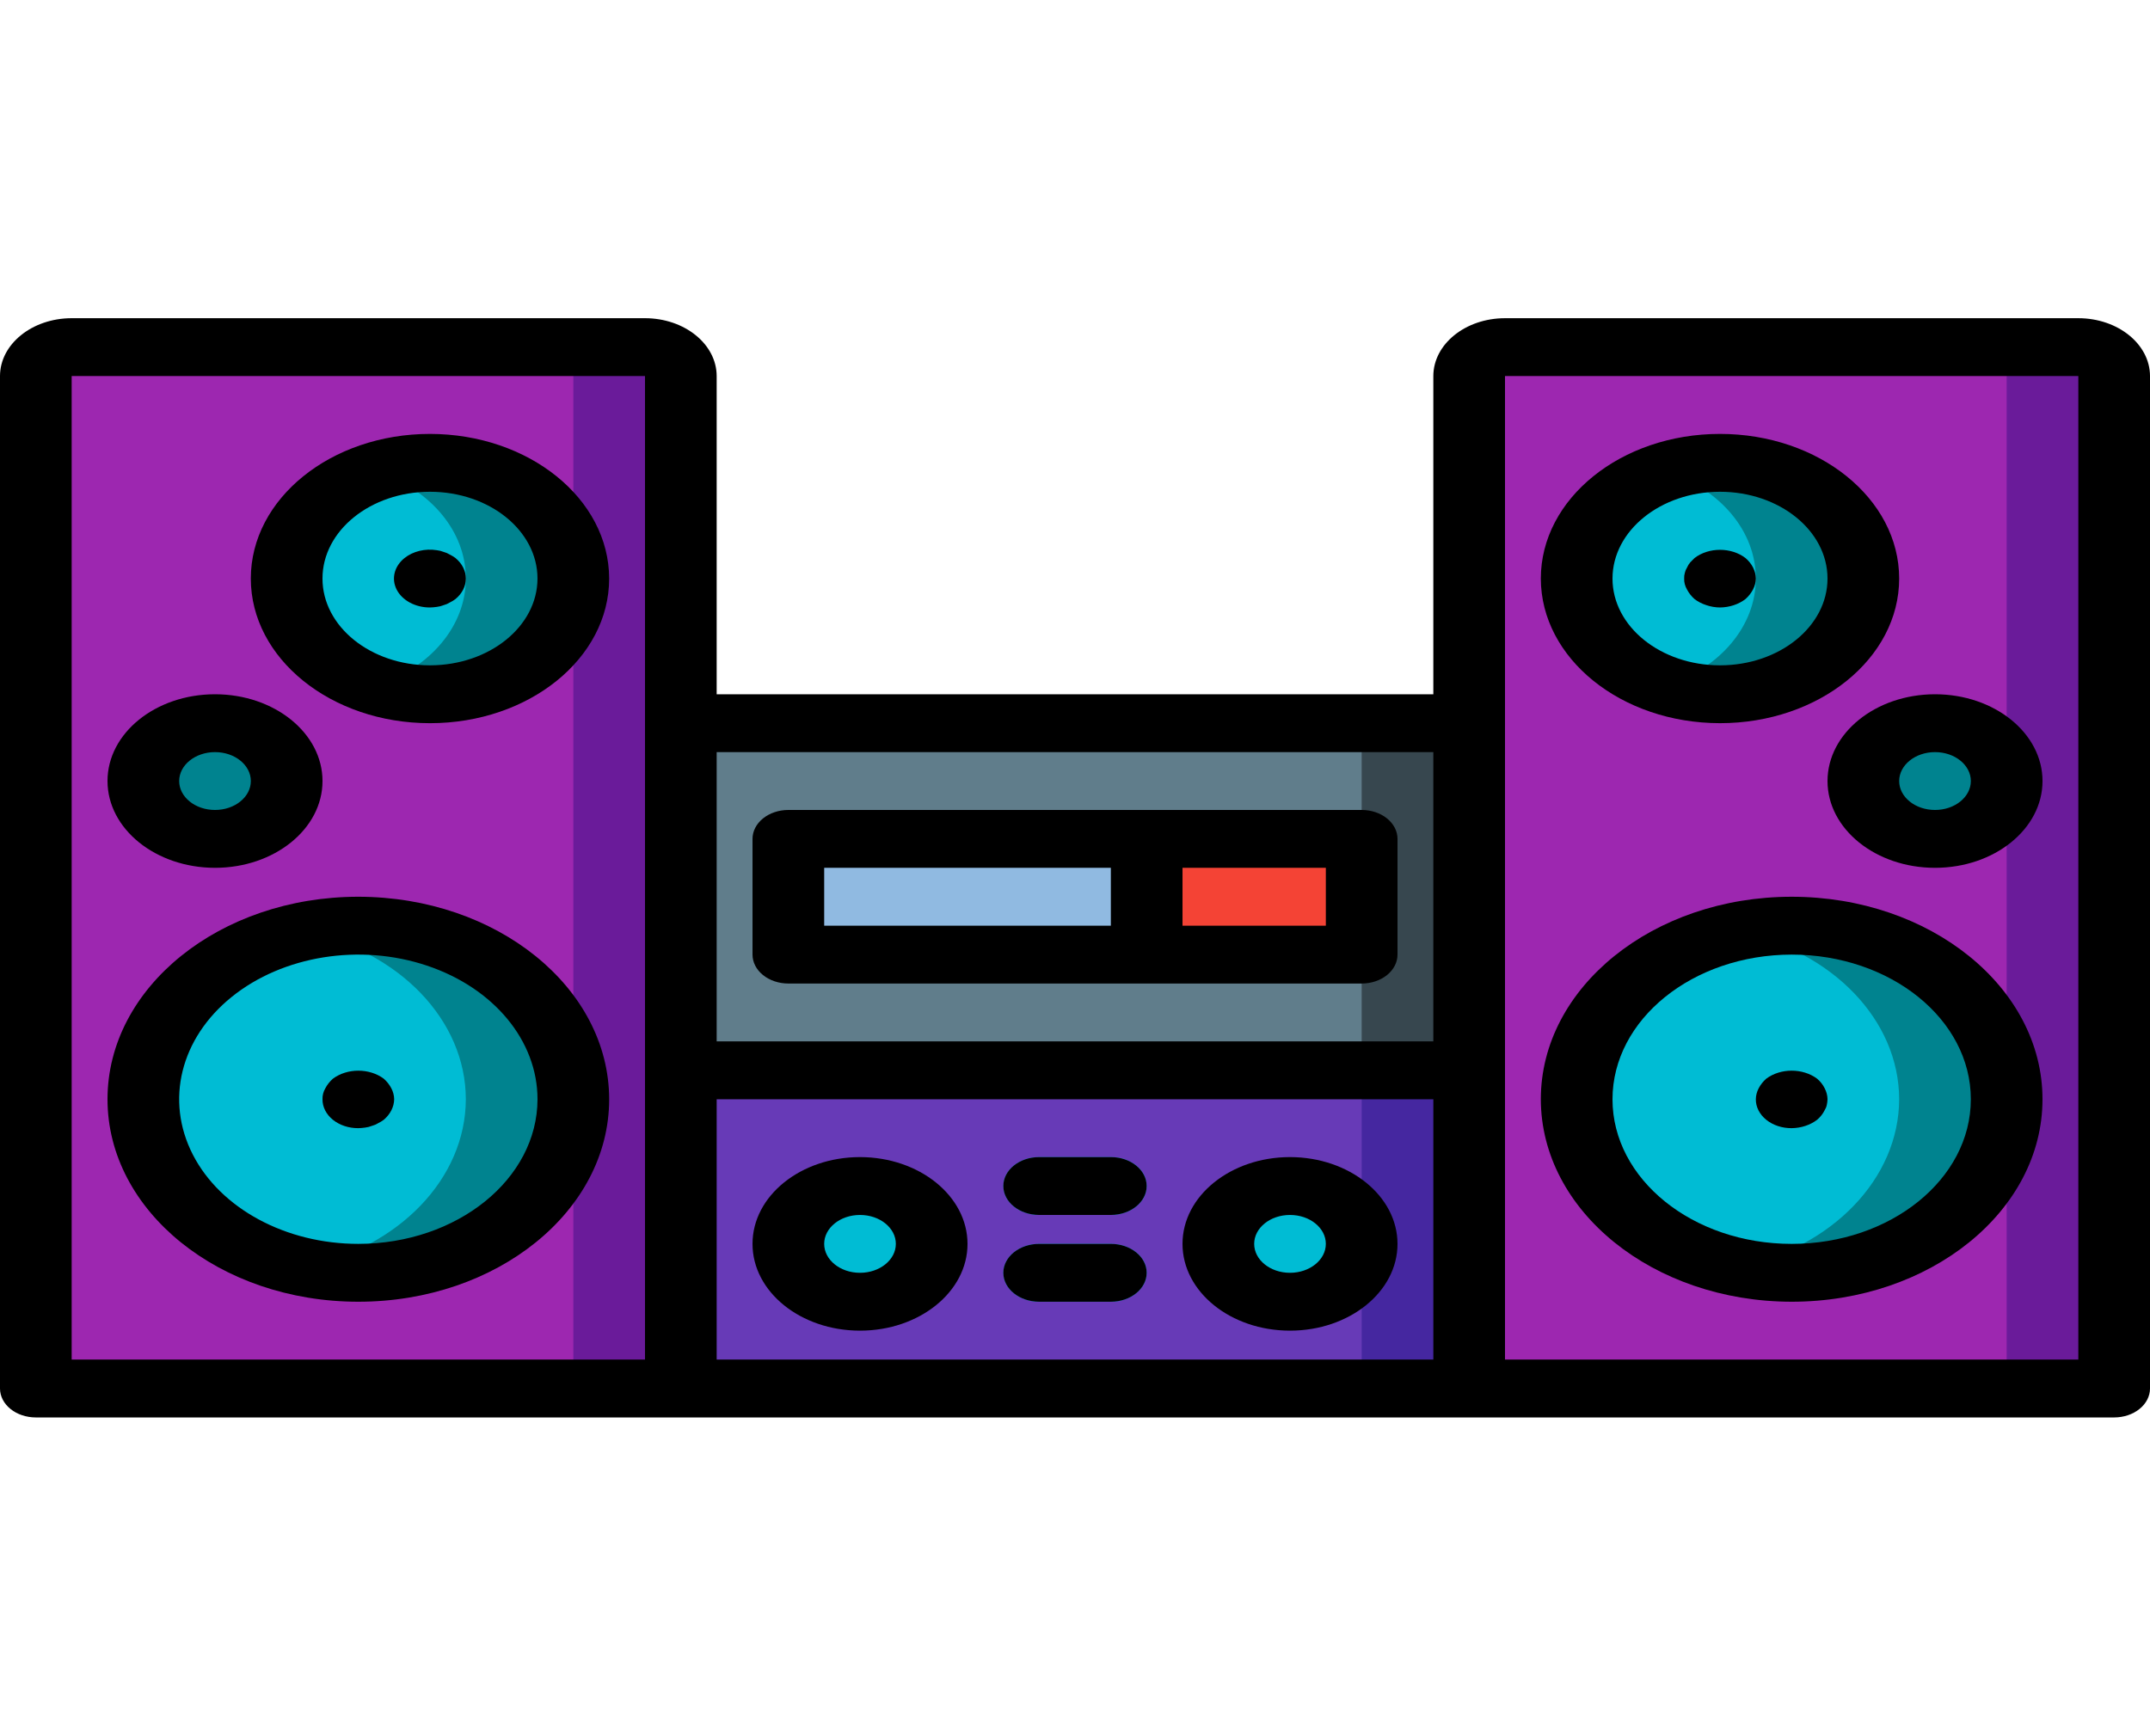 <svg viewBox="0 0 296 239" fill="none" xmlns="http://www.w3.org/2000/svg">
<g id="caixas-de-som 1" clip-path="url(#clip0)">
<g id="Group">
<g id="Group_2">
<g id="Group_3">
<path id="Vector" d="M9.867 47.8H88.8C91.525 47.8 93.734 49.583 93.734 51.783V191.2H4.934V51.783C4.934 49.583 7.143 47.8 9.867 47.8Z" fill="#6A1B9A"/>
<path id="Vector_2" d="M291.066 191.2H202.266V51.783C202.266 49.583 204.474 47.8 207.199 47.8H286.132C288.857 47.8 291.065 49.583 291.065 51.783V191.2H291.066Z" fill="#6A1B9A"/>
</g>
<g id="Group_4">
<path id="Vector_3" d="M9.437 47.8H74.43C76.917 47.8 78.934 49.428 78.934 51.436V191.2H4.934V51.436C4.934 49.428 6.95 47.8 9.437 47.8Z" fill="#9D27B0"/>
<path id="Vector_4" d="M276.266 191.2H202.266V51.436C202.266 49.428 204.282 47.8 206.769 47.8H271.762C274.249 47.8 276.266 49.428 276.266 51.436V191.2Z" fill="#9D27B0"/>
</g>
<path id="Vector_5" d="M207.201 139.417H88.801V191.2H207.201V139.417Z" fill="#4527A0"/>
<path id="Vector_6" d="M187.468 139.417H93.734V191.2H187.468V139.417Z" fill="#673AB7"/>
<path id="Vector_7" d="M207.201 99.583H88.801V147.383H207.201V99.583Z" fill="#37474F"/>
<path id="Vector_8" d="M187.468 99.583H93.734V147.383H187.468V99.583Z" fill="#607D8B"/>
<path id="Vector_9" d="M78.934 151.367C78.922 164.562 65.677 175.257 49.334 175.267C46.839 175.261 44.353 175.006 41.934 174.51C28.868 171.794 19.734 162.281 19.734 151.387C19.734 140.492 28.868 130.979 41.934 128.264C44.346 127.734 46.835 127.466 49.334 127.467C65.677 127.477 78.922 138.171 78.934 151.367Z" fill="#00838F"/>
<path id="Vector_10" d="M49.333 155.35C48.021 155.36 46.759 154.944 45.831 154.194C44.903 153.445 44.387 152.426 44.4 151.367C44.382 150.843 44.517 150.324 44.795 149.851C45.045 149.369 45.395 148.925 45.83 148.538C47.808 147.064 50.857 147.064 52.836 148.538C53.271 148.925 53.621 149.369 53.871 149.851C54.125 150.331 54.259 150.846 54.266 151.367C54.247 152.421 53.736 153.431 52.836 154.195C52.594 154.375 52.329 154.536 52.045 154.671C51.794 154.83 51.51 154.952 51.207 155.031C50.912 155.151 50.595 155.233 50.267 155.271C49.959 155.316 49.647 155.342 49.333 155.35Z" fill="#7F8C8D"/>
<path id="Vector_11" d="M78.932 79.667C78.933 83.892 76.855 87.946 73.153 90.935C69.452 93.923 64.432 95.601 59.198 95.6C56.656 95.616 54.137 95.209 51.798 94.405C44.346 91.986 39.465 86.152 39.465 79.667C39.465 73.182 44.346 67.348 51.798 64.929C54.137 64.125 56.656 63.718 59.198 63.734C64.432 63.732 69.452 65.411 73.153 68.4C76.855 71.388 78.933 75.44 78.932 79.667Z" fill="#00838F"/>
<path id="Vector_12" d="M59.2 83.65C57.205 83.644 55.409 82.672 54.644 81.184C53.88 79.697 54.294 77.984 55.697 76.838C56.864 75.91 58.525 75.507 60.134 75.763C60.461 75.8 60.778 75.88 61.073 76C61.376 76.08 61.66 76.202 61.911 76.36C62.195 76.497 62.46 76.657 62.702 76.838C64.61 78.409 64.61 80.924 62.702 82.495C62.46 82.675 62.195 82.835 61.911 82.971C61.66 83.129 61.376 83.251 61.073 83.331C60.778 83.451 60.461 83.532 60.134 83.571C59.826 83.616 59.513 83.642 59.2 83.65Z" fill="#7F8C8D"/>
<g id="Group_5">
<path id="Vector_13" d="M29.601 115.517C35.05 115.517 39.468 111.95 39.468 107.55C39.468 103.15 35.05 99.583 29.601 99.583C24.152 99.583 19.734 103.15 19.734 107.55C19.734 111.95 24.152 115.517 29.601 115.517Z" fill="#00838F"/>
<path id="Vector_14" d="M276.266 151.367C276.254 164.562 263.009 175.257 246.666 175.267C244.171 175.261 241.685 175.006 239.266 174.51C226.2 171.794 217.066 162.281 217.066 151.387C217.066 140.492 226.2 130.979 239.266 128.264C241.678 127.734 244.167 127.466 246.666 127.467C263.008 127.477 276.253 138.171 276.266 151.367Z" fill="#00838F"/>
</g>
<path id="Vector_15" d="M246.668 155.35C245.355 155.36 244.093 154.944 243.165 154.194C242.238 153.445 241.722 152.426 241.735 151.367C241.742 150.846 241.876 150.331 242.129 149.851C242.38 149.369 242.73 148.925 243.165 148.538C245.143 147.064 248.192 147.064 250.171 148.538C250.617 148.918 250.968 149.364 251.207 149.851C251.46 150.331 251.594 150.846 251.601 151.367C251.594 151.634 251.56 151.9 251.5 152.162C251.449 152.412 251.349 152.654 251.207 152.88C250.968 153.367 250.616 153.813 250.171 154.195C249.224 154.921 247.973 155.333 246.668 155.35Z" fill="#7F8C8D"/>
<path id="Vector_16" d="M256.533 79.667C256.534 83.892 254.456 87.946 250.755 90.935C247.054 93.923 242.034 95.601 236.8 95.6C234.258 95.616 231.739 95.209 229.4 94.405C221.948 91.986 217.066 86.152 217.066 79.667C217.066 73.182 221.948 67.348 229.4 64.929C231.739 64.125 234.258 63.718 236.8 63.734C242.033 63.732 247.054 65.411 250.755 68.4C254.456 71.388 256.535 75.44 256.533 79.667Z" fill="#00838F"/>
<path id="Vector_17" d="M236.8 83.65C236.155 83.643 235.519 83.535 234.926 83.331C234.322 83.138 233.769 82.855 233.297 82.495C232.862 82.107 232.511 81.662 232.261 81.18C231.984 80.708 231.848 80.189 231.866 79.667C231.853 79.399 231.885 79.13 231.963 78.869C232.018 78.62 232.119 78.378 232.262 78.151C232.369 77.898 232.518 77.657 232.705 77.436C232.902 77.236 233.1 77.037 233.298 76.839C235.262 75.336 238.338 75.336 240.303 76.839C241.203 77.603 241.714 78.613 241.734 79.667C241.726 80.187 241.591 80.701 241.339 81.18C241.088 81.663 240.738 82.108 240.303 82.495C239.356 83.221 238.105 83.634 236.8 83.65Z" fill="#7F8C8D"/>
<path id="Vector_18" d="M266.402 115.517C271.851 115.517 276.269 111.95 276.269 107.55C276.269 103.15 271.851 99.583 266.402 99.583C260.953 99.583 256.535 103.15 256.535 107.55C256.535 111.95 260.953 115.517 266.402 115.517Z" fill="#00838F"/>
<g id="Group_6">
<path id="Vector_19" d="M64.134 151.367C64.103 162.257 54.986 171.762 41.934 174.51C28.868 171.794 19.734 162.281 19.734 151.387C19.734 140.492 28.868 130.979 41.934 128.264C54.988 130.982 64.117 140.482 64.134 151.367Z" fill="#00BCD4"/>
<path id="Vector_20" d="M64.135 79.667C64.149 86.155 59.262 91.995 51.802 94.405C44.35 91.986 39.469 86.152 39.469 79.667C39.469 73.182 44.35 67.348 51.802 64.929C59.263 67.339 64.149 73.178 64.135 79.667Z" fill="#00BCD4"/>
<path id="Vector_21" d="M261.466 151.367C261.435 162.257 252.318 171.762 239.266 174.51C226.2 171.794 217.066 162.281 217.066 151.387C217.066 140.492 226.2 130.979 239.266 128.264C252.32 130.982 261.448 140.482 261.466 151.367Z" fill="#00BCD4"/>
<path id="Vector_22" d="M241.733 79.667C241.747 86.155 236.86 91.995 229.4 94.405C221.948 91.986 217.066 86.152 217.066 79.667C217.066 73.182 221.948 67.348 229.4 64.929C236.86 67.339 241.747 73.178 241.733 79.667Z" fill="#00BCD4"/>
</g>
<path id="Vector_23" d="M187.467 115.517H157.867V131.45H187.467V115.517Z" fill="#F44335"/>
<path id="Vector_24" d="M157.868 115.517H108.535V131.45H157.868V115.517Z" fill="#90BAE1"/>
<g id="Group_7">
<path id="Vector_25" d="M118.402 179.25C123.851 179.25 128.269 175.683 128.269 171.283C128.269 166.883 123.851 163.316 118.402 163.316C112.953 163.316 108.535 166.883 108.535 171.283C108.535 175.683 112.953 179.25 118.402 179.25Z" fill="#00BCD4"/>
<path id="Vector_26" d="M177.601 179.25C183.051 179.25 187.468 175.683 187.468 171.283C187.468 166.883 183.051 163.316 177.601 163.316C172.152 163.316 167.734 166.883 167.734 171.283C167.734 175.683 172.152 179.25 177.601 179.25Z" fill="#00BCD4"/>
<path id="Vector_27" d="M152.937 167.3H143.07C140.345 167.3 138.137 165.516 138.137 163.317C138.137 161.117 140.346 159.333 143.07 159.333H152.937C155.661 159.333 157.87 161.117 157.87 163.317C157.87 165.516 155.661 167.3 152.937 167.3Z" fill="#00BCD4"/>
<path id="Vector_28" d="M152.937 179.25H143.07C140.345 179.25 138.137 177.466 138.137 175.267C138.137 173.067 140.346 171.284 143.07 171.284H152.937C155.661 171.284 157.87 173.067 157.87 175.267C157.87 177.467 155.661 179.25 152.937 179.25Z" fill="#00BCD4"/>
</g>
</g>
<g id="Group_8">
<path id="Vector_29" d="M49.334 123.483C30.262 123.483 14.801 135.967 14.801 151.367C14.801 166.766 30.262 179.25 49.334 179.25C68.406 179.25 83.867 166.766 83.867 151.367C83.845 135.975 68.397 123.502 49.334 123.483ZM49.334 171.283C39.357 171.283 30.363 166.431 26.545 158.988C22.727 151.546 24.837 142.98 31.892 137.283C38.947 131.587 49.556 129.883 58.774 132.966C67.991 136.049 74.001 143.312 74.001 151.367C73.985 162.361 62.95 171.271 49.334 171.283Z" fill="black"/>
<path id="Vector_30" d="M52.836 148.539C50.858 147.065 47.809 147.065 45.831 148.539C45.396 148.926 45.045 149.37 44.795 149.852C44.517 150.325 44.382 150.844 44.4 151.367C44.387 152.427 44.903 153.446 45.831 154.195C46.759 154.944 48.021 155.36 49.333 155.35C49.647 155.343 49.959 155.316 50.268 155.27C50.595 155.232 50.913 155.151 51.208 155.031C51.511 154.952 51.794 154.83 52.046 154.671C52.329 154.536 52.594 154.376 52.836 154.195C53.736 153.431 54.247 152.421 54.267 151.367C54.259 150.846 54.125 150.331 53.872 149.851C53.622 149.37 53.271 148.926 52.836 148.539Z" fill="black"/>
<path id="Vector_31" d="M59.198 59.75C45.575 59.75 34.531 68.667 34.531 79.667C34.531 90.666 45.575 99.584 59.198 99.584C72.821 99.584 83.865 90.666 83.865 79.667C83.849 68.672 72.815 59.763 59.198 59.75ZM59.198 91.617C51.025 91.617 44.398 86.266 44.398 79.667C44.398 73.067 51.025 67.717 59.198 67.717C67.372 67.717 73.998 73.067 73.998 79.667C73.989 86.264 67.368 91.609 59.198 91.617Z" fill="black"/>
<path id="Vector_32" d="M61.913 76.36C61.661 76.202 61.377 76.08 61.074 76C60.779 75.88 60.462 75.799 60.135 75.763C58.526 75.507 56.865 75.91 55.698 76.838C54.275 77.978 53.847 79.7 54.615 81.194C55.384 82.689 57.196 83.659 59.2 83.65C59.513 83.642 59.826 83.616 60.135 83.57C60.462 83.532 60.779 83.451 61.074 83.331C61.377 83.251 61.661 83.129 61.913 82.971C62.196 82.835 62.461 82.675 62.703 82.494C64.611 80.924 64.611 78.409 62.703 76.838C62.461 76.657 62.196 76.497 61.913 76.36Z" fill="black"/>
<path id="Vector_33" d="M29.601 119.5C37.774 119.5 44.401 114.15 44.401 107.55C44.401 100.951 37.774 95.6 29.601 95.6C21.427 95.6 14.801 100.951 14.801 107.55C14.809 114.147 21.431 119.493 29.601 119.5ZM29.601 103.567C32.325 103.567 34.534 105.35 34.534 107.55C34.534 109.75 32.325 111.533 29.601 111.533C26.877 111.533 24.668 109.75 24.668 107.55C24.67 105.351 26.877 103.569 29.601 103.567Z" fill="black"/>
<path id="Vector_34" d="M286.133 43.817H207.2C201.753 43.822 197.34 47.386 197.333 51.784V95.6H98.667V51.783C98.66 47.386 94.247 43.822 88.8 43.816H9.867C4.42 43.822 0.006 47.386 4.8179e-07 51.783V191.2C-0.001 192.256 0.519 193.27 1.445 194.017C2.37 194.765 3.625 195.184 4.934 195.184H291.067C292.375 195.184 293.63 194.765 294.556 194.017C295.481 193.27 296.001 192.257 296.001 191.2V51.783C295.994 47.386 291.58 43.822 286.133 43.817ZM197.333 103.567V143.4H98.667V103.567H197.333ZM9.867 51.783H88.8V187.216H9.867V51.783ZM98.667 151.367H197.334V187.217H98.667V151.367ZM286.133 187.217H207.2V51.783H286.133V187.217Z" fill="black"/>
<path id="Vector_35" d="M246.666 179.25C265.738 179.25 281.199 166.766 281.199 151.367C281.199 135.968 265.738 123.484 246.666 123.484C227.594 123.484 212.133 135.968 212.133 151.367C212.155 166.759 227.603 179.233 246.666 179.25ZM246.666 131.45C260.289 131.45 271.333 140.367 271.333 151.367C271.333 162.367 260.289 171.284 246.666 171.284C233.043 171.284 221.999 162.367 221.999 151.367C222.015 140.373 233.049 131.463 246.666 131.45Z" fill="black"/>
<path id="Vector_36" d="M246.668 155.35C247.974 155.334 249.224 154.922 250.171 154.195C250.617 153.814 250.968 153.368 251.207 152.88C251.35 152.654 251.449 152.412 251.501 152.162C251.56 151.899 251.595 151.633 251.602 151.367C251.594 150.846 251.46 150.331 251.207 149.851C250.968 149.364 250.617 148.919 250.171 148.538C248.193 147.064 245.144 147.064 243.165 148.538C242.73 148.925 242.38 149.369 242.129 149.851C241.876 150.331 241.742 150.846 241.735 151.367C241.722 152.426 242.238 153.445 243.165 154.194C244.094 154.944 245.356 155.36 246.668 155.35Z" fill="black"/>
<path id="Vector_37" d="M236.8 99.583C250.423 99.583 261.467 90.666 261.467 79.666C261.467 68.667 250.423 59.75 236.8 59.75C223.177 59.75 212.133 68.667 212.133 79.667C212.149 90.661 223.183 99.571 236.8 99.583ZM236.8 67.717C244.973 67.717 251.6 73.067 251.6 79.667C251.6 86.267 244.973 91.617 236.8 91.617C228.626 91.617 222 86.266 222 79.667C222.008 73.07 228.63 67.724 236.8 67.717Z" fill="black"/>
<path id="Vector_38" d="M233.297 82.495C233.769 82.855 234.322 83.139 234.926 83.332C235.519 83.535 236.155 83.644 236.8 83.65C238.106 83.634 239.356 83.222 240.303 82.495C240.738 82.108 241.088 81.663 241.339 81.18C241.591 80.701 241.726 80.187 241.734 79.667C241.715 78.612 241.203 77.603 240.303 76.838C238.338 75.336 235.262 75.336 233.298 76.838C233.1 77.037 232.903 77.235 232.705 77.435C232.518 77.657 232.369 77.898 232.262 78.151C232.119 78.377 232.019 78.619 231.963 78.869C231.885 79.13 231.853 79.398 231.866 79.667C231.848 80.189 231.984 80.708 232.261 81.18C232.511 81.663 232.862 82.108 233.297 82.495Z" fill="black"/>
<path id="Vector_39" d="M251.602 107.55C251.602 114.15 258.228 119.5 266.402 119.5C274.575 119.5 281.202 114.15 281.202 107.55C281.202 100.951 274.575 95.6 266.402 95.6C258.231 95.607 251.61 100.953 251.602 107.55ZM266.402 103.567C269.126 103.567 271.335 105.35 271.335 107.55C271.335 109.75 269.126 111.533 266.402 111.533C263.677 111.533 261.468 109.75 261.468 107.55C261.471 105.351 263.678 103.569 266.402 103.567Z" fill="black"/>
<path id="Vector_40" d="M108.535 135.433H187.468C188.777 135.434 190.032 135.014 190.957 134.267C191.882 133.52 192.402 132.506 192.402 131.45V115.516C192.403 114.46 191.883 113.447 190.957 112.699C190.032 111.952 188.777 111.533 187.468 111.533H108.535C107.227 111.532 105.972 111.952 105.046 112.699C104.121 113.446 103.602 114.46 103.602 115.516V131.45C103.601 132.506 104.121 133.52 105.046 134.267C105.972 135.014 107.227 135.434 108.535 135.433ZM182.535 127.467H162.802V119.5H182.535V127.467ZM113.469 119.5H152.936V127.467H113.469V119.5Z" fill="black"/>
<path id="Vector_41" d="M118.402 159.333C110.227 159.333 103.602 164.684 103.602 171.283C103.602 177.883 110.228 183.233 118.402 183.233C126.575 183.233 133.202 177.883 133.202 171.283C133.193 164.687 126.572 159.341 118.402 159.333ZM118.402 175.267C115.677 175.267 113.468 173.484 113.468 171.284C113.468 169.084 115.677 167.301 118.402 167.301C121.126 167.301 123.335 169.084 123.335 171.284C123.332 173.483 121.125 175.265 118.402 175.267Z" fill="black"/>
<path id="Vector_42" d="M177.601 159.333C169.427 159.333 162.801 164.684 162.801 171.283C162.801 177.883 169.427 183.233 177.601 183.233C185.774 183.233 192.401 177.883 192.401 171.283C192.392 164.687 185.771 159.341 177.601 159.333ZM177.601 175.267C174.876 175.267 172.668 173.484 172.668 171.284C172.668 169.084 174.876 167.301 177.601 167.301C180.325 167.301 182.534 169.084 182.534 171.284C182.532 173.483 180.324 175.265 177.601 175.267Z" fill="black"/>
<path id="Vector_43" d="M152.933 159.333H143.066C140.341 159.333 138.133 161.117 138.133 163.317C138.133 165.517 140.342 167.3 143.066 167.3H152.933C155.658 167.3 157.866 165.516 157.866 163.317C157.867 161.117 155.658 159.333 152.933 159.333Z" fill="black"/>
<path id="Vector_44" d="M152.933 171.283H143.066C140.341 171.283 138.133 173.067 138.133 175.266C138.133 177.466 140.342 179.25 143.066 179.25H152.933C155.658 179.25 157.866 177.466 157.866 175.266C157.867 173.067 155.658 171.283 152.933 171.283Z" fill="black"/>
</g>
</g>
</g>
<defs>
<clipPath id="clip0">
<rect width="296" height="239" fill="white"/>
</clipPath>
</defs>
</svg>
